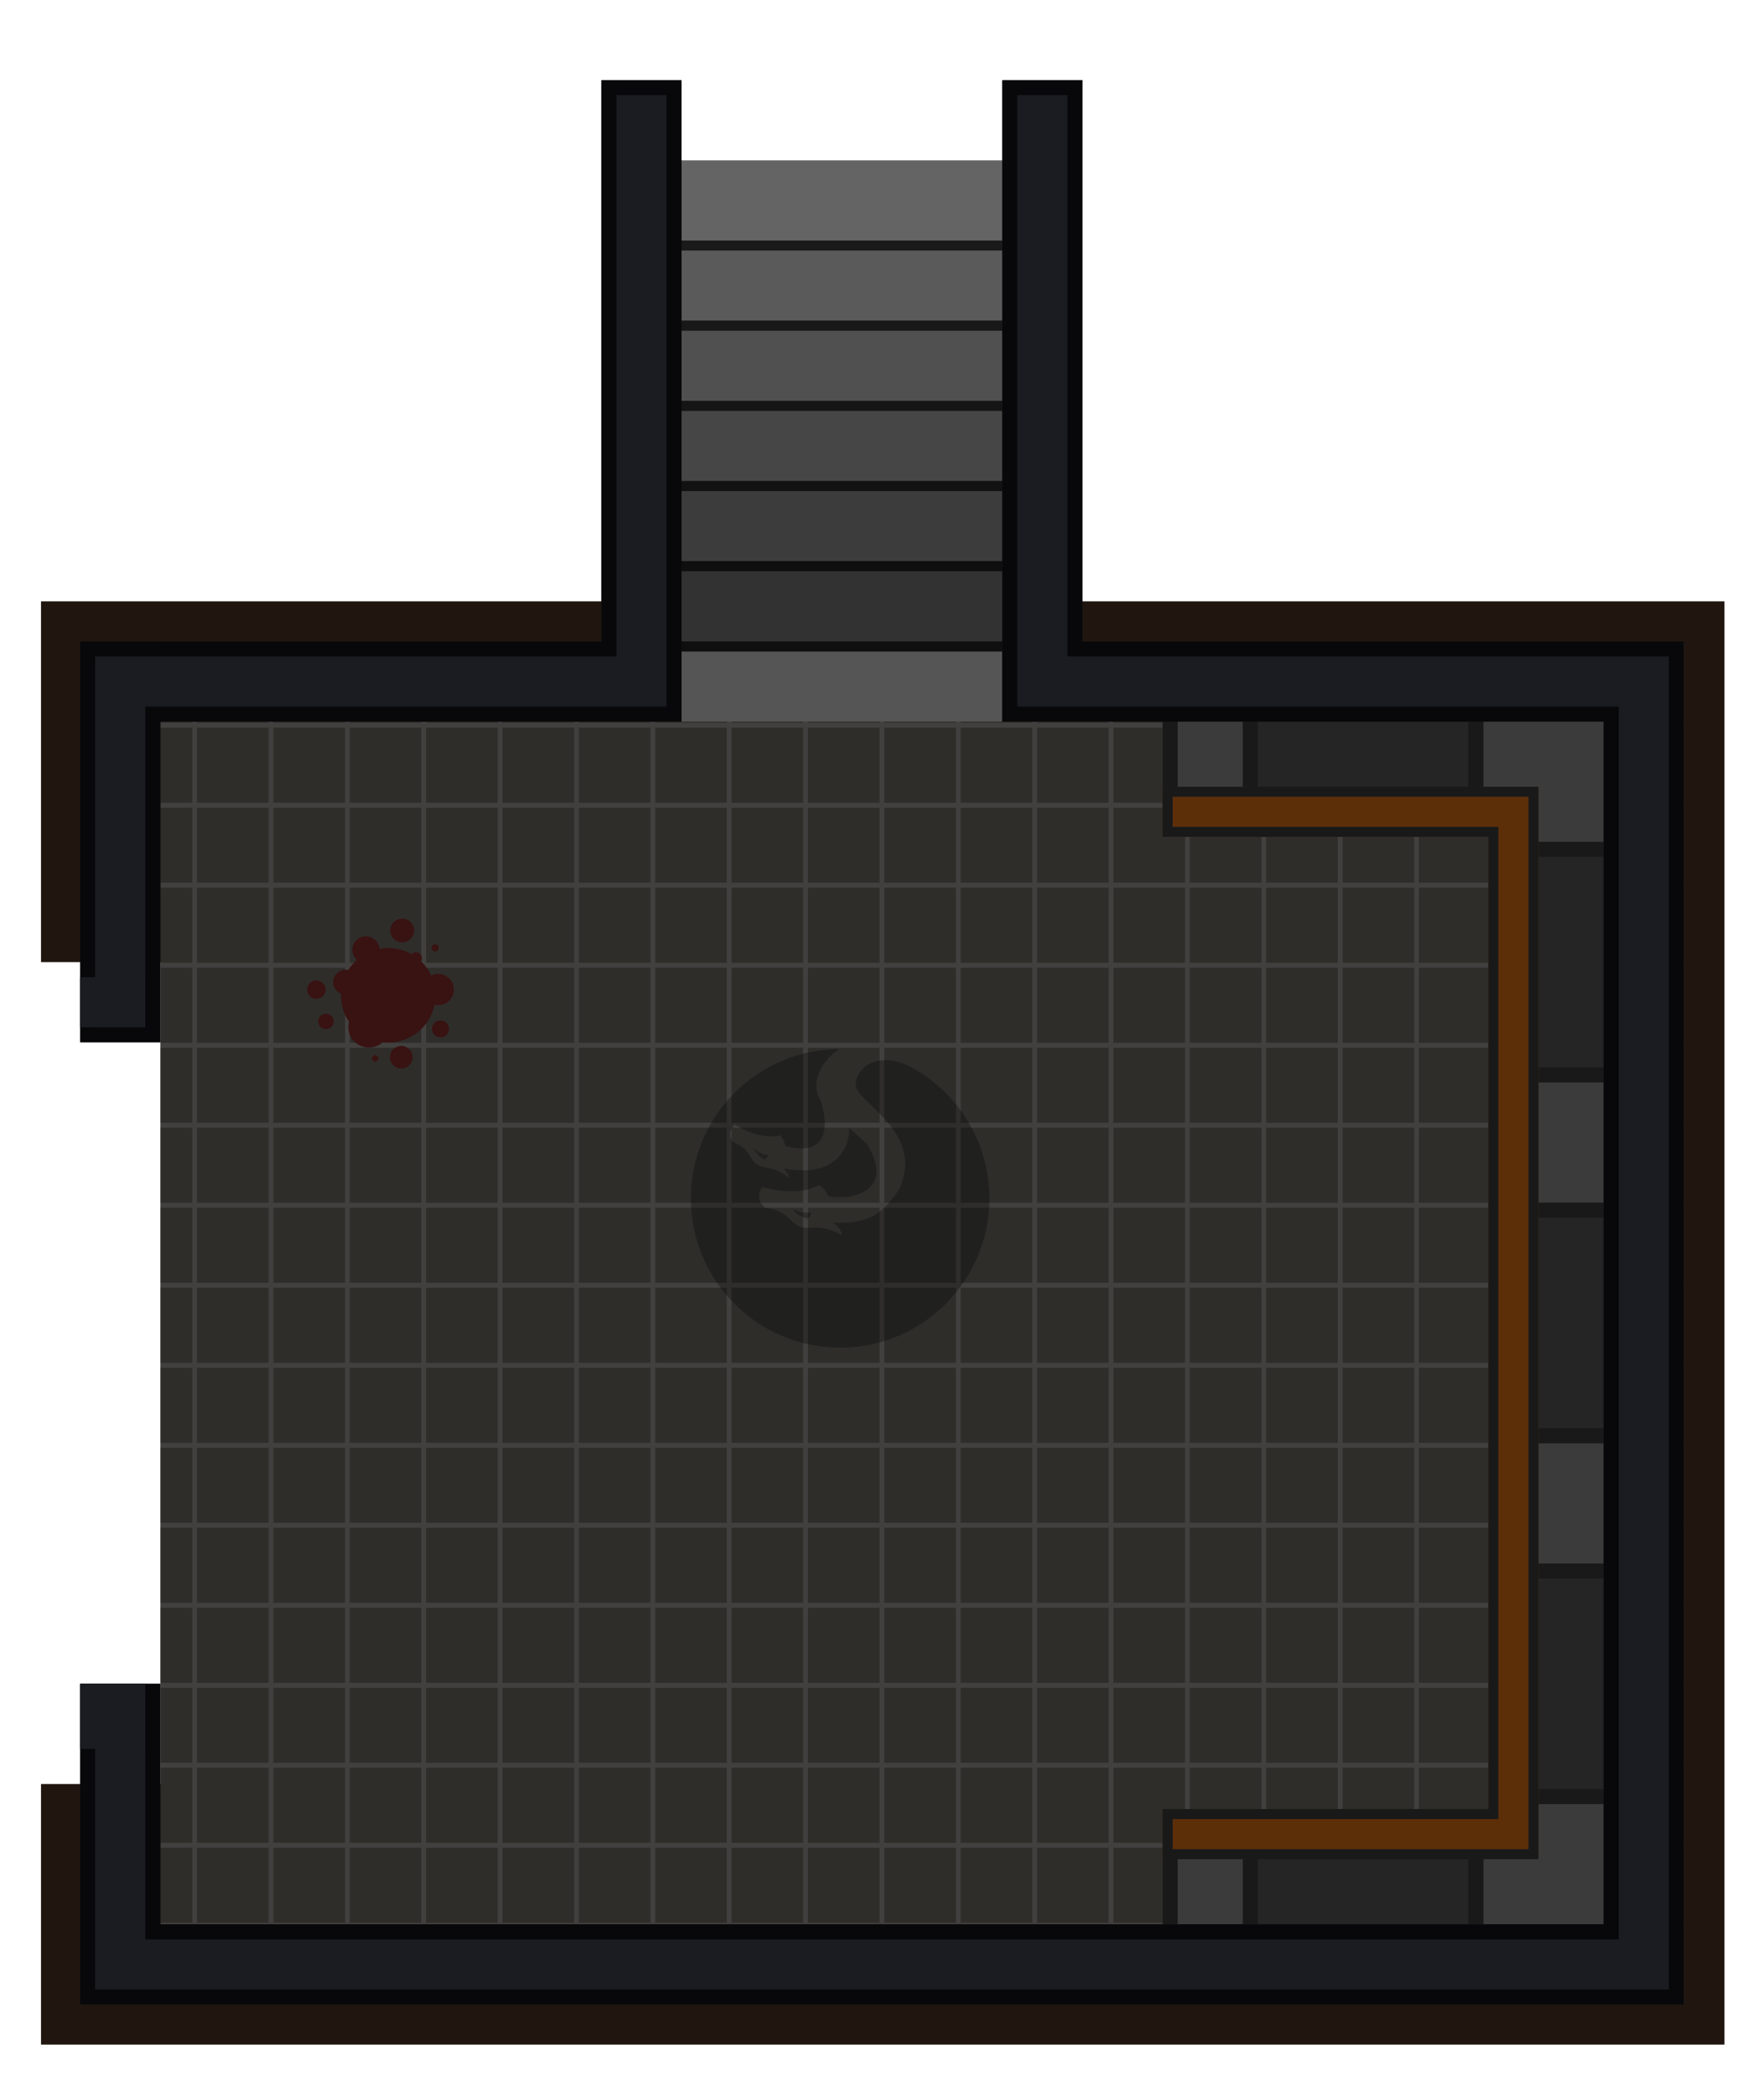 <svg xmlns="http://www.w3.org/2000/svg" xmlns:xlink="http://www.w3.org/1999/xlink" width="704.002" height="832" viewBox="0 0 186.268 220.133"><defs><pattern xlink:href="#a" id="c" patternTransform="matrix(-.063 0 0 -.066 177.8 249.767)"/><clipPath id="f"><path d="M496.26-65.722v-10.054h-25.4v10.054z" fill="#252525" stroke-width="1.467"/></clipPath><clipPath id="i"><path d="M25.93 128.587h-39.688V15.346h39.687v5.291H-8.467v102.659H25.93z" fill="#5d2f09" stroke-width=".748"/></clipPath><clipPath id="g"><path d="M29.104 137.054v-13.23H-6.879V17.992h35.983V5.821H-19.05v131.233z" fill="#3b3b3b" stroke-width="4.7"/></clipPath><clipPath id="h"><path d="M496.26-65.722v-10.054h-25.4v10.054z" fill="#252525" stroke-width="1.467"/></clipPath><pattern patternUnits="userSpaceOnUse" width="128" height="128" patternTransform="matrix(.265 0 0 .265 0 -38.1)" id="a"><path fill="none" stroke-width="3.78" d="M0 0h128v128H0z"/><path fill="none" stroke-width="3.78" d="M0 0h128v128H0z"/><path d="M0 0h128v128H0z" fill="#2e2d2a" stroke-width="15.118" stroke-miterlimit="10"/><path d="M60 128V68H0v-8h60V0h8v60h60v8H68v60z" fill="#6f6f6f" fill-opacity=".303" stroke-width="1.414"/></pattern><clipPath id="d"><path clip-path="url(#clipPath6865)" d="M402.14 158.55h9.526v-42.334h-9.525z" fill="#a3977d" stroke-width="1.984"/></clipPath><clipPath id="e"><path d="M-22.25 168.075v-9.525h-46.568v9.525z" clip-path="url(#clipPath6865)" fill="#a3977d" stroke-width="2.081"/></clipPath><clipPath id="j"><path d="M63.5 0h-8.466v59.267H.001L0 101.6h8.467V67.733H63.5z" fill="#a3977d" stroke-width="2.226"/></clipPath><clipPath id="k"><path d="M97.367 0h8.467v59.267h63.5V203.2H.001L0 169.333h8.467v25.4h152.401v-127h-63.5z" fill="#a3977d" stroke-width="2.226"/></clipPath><filter id="b" x="-.023" width="1.047" y="-.025" height="1.049" color-interpolation-filters="sRGB"><feGaussianBlur stdDeviation="1.651"/></filter></defs><path transform="matrix(0 .9 -1.105 0 403.17 152.808)" d="M-99.231 200.075H70.102v160.867H39.528v-17.236h-96.426v17.236H-99.23z" fill="#130902" fill-opacity=".944" filter="url(#b)"/><path d="M177.8 211.667H16.933V67.733H177.8z" fill="url(#c)"/><path fill="#555" d="M105.834 76.2H71.967v-8.467h33.867z"/><path transform="matrix(0 -1 1.1 0 -62.221 428.6)" d="M402.14 158.55h9.526v-42.334h-9.525z" clip-path="url(#d)" fill="#646464"/><path d="M-22.25 168.075v-9.525h-46.568v9.525z" clip-path="url(#e)" transform="translate(134.435 -133.15)" fill="#5a5a5a" stroke="#000" stroke-width="2.117" stroke-opacity=".706"/><path transform="translate(134.435 -124.683)" clip-path="url(#e)" d="M-22.25 168.075v-9.525h-46.568v9.525z" fill="#505050" stroke="#000" stroke-width="2.117" stroke-opacity=".706"/><path d="M-22.25 168.075v-9.525h-46.568v9.525z" clip-path="url(#e)" transform="translate(134.435 -116.217)" fill="#464646" stroke="#000" stroke-width="2.117" stroke-opacity=".706"/><path transform="translate(134.435 -107.75)" clip-path="url(#e)" d="M-22.25 168.075v-9.525h-46.568v9.525z" fill="#3c3c3c" stroke="#000" stroke-width="2.117" stroke-opacity=".706"/><path d="M-22.25 168.075v-9.525h-46.568v9.525z" clip-path="url(#e)" transform="translate(134.435 -99.283)" fill="#323232" stroke="#000" stroke-width="2.117" stroke-opacity=".706"/><path clip-path="url(#f)" d="M496.26-65.722v-10.054h-25.4v10.054z" transform="translate(-339.627 150.389)" fill="#252525" stroke="#191919" stroke-width="3.175"/><path transform="translate(-339.627 270.51)" d="M496.26-65.722v-10.054h-25.4v10.054z" clip-path="url(#f)" fill="#252525" stroke="#191919" stroke-width="3.175"/><path d="M29.104 137.054v-13.23H-6.879V17.992h35.983V5.821H-19.05v131.233z" clip-path="url(#g)" transform="rotate(180 75.936 105.304)" fill="#3b3b3b" stroke="#191919" stroke-width="3.175"/><path clip-path="url(#h)" d="M496.26-65.722v-10.054h-25.4v10.054z" transform="translate(-339.627 270.51)" fill="#252525" stroke="#191919" stroke-width="3.175"/><path transform="rotate(-90 449.002 212.358)" d="M496.26-65.722v-10.054h-25.4v10.054z" clip-path="url(#h)" fill="#252525" stroke="#191919" stroke-width="3.175"/><path transform="translate(-339.627 150.389)" d="M496.26-65.722v-10.054h-25.4v10.054z" clip-path="url(#h)" fill="#252525" stroke="#191919" stroke-width="3.175"/><path clip-path="url(#h)" d="M496.26-65.722v-10.054h-25.4v10.054z" transform="rotate(-90 410.902 174.258)" fill="#252525" stroke="#191919" stroke-width="3.175"/><path clip-path="url(#h)" d="M496.26-65.722v-10.054h-25.4v10.054z" transform="rotate(-90 429.952 193.308)" fill="#252525" stroke="#191919" stroke-width="3.175"/><path d="M25.93 128.587h-39.688V15.346h39.687v5.291H-8.467v102.659H25.93z" clip-path="url(#i)" transform="rotate(180 74.348 105.833)" fill="#5d2f09" stroke="#191919" stroke-width="2.117"/><g transform="scale(-.443) rotate(-48.191 -612.741 145.262)" fill="#391212"><circle r="11.264" cy="278.017" cx="19.162"/><circle r="3.725" cy="270.029" cx="10.187"/><circle r="2.693" cy="265.856" cx="28.093"/><circle r="4.892" cy="276.402" cx="27.868"/><circle r="2.827" cy="285.826" cx="5.43"/><circle r="2.962" cy="287.666" cx="23.605"/><circle r="2.019" cy="263.388" cx="16.829"/><circle r=".763" cy="270.299" cx="32.446"/><circle r="1.84" cy="284.928" cx="33.702"/><circle r="2.199" cy="291.66" cx="29.573"/><circle r=".853" cy="277.21" cx="3.276"/><circle r="3.231" cy="289.192" cx="14.63"/><circle r="1.436" cy="278.96" cx="8.167"/></g><path d="M63.5 0h-8.466v59.267H.001L0 101.6h8.467V67.733H63.5z" clip-path="url(#j)" transform="translate(8.467 8.467)" fill="#1a1c21" stroke="#000" stroke-width="3.175" stroke-opacity=".706"/><path d="M97.367 0h8.467v59.267h63.5V203.2H.001L0 169.333h8.467v25.4h152.401v-127h-63.5z" clip-path="url(#k)" transform="translate(8.467 8.467)" fill="#1a1c21" stroke="#000" stroke-width="3.175" stroke-opacity=".706"/><path d="M8.467 103.187v5.292h6.879v-5.292zM8.467 177.8v6.88h6.879v-6.88z" fill="#1a1c21"/><path d="M88.714 142.303c8.703 0 15.758-7.056 15.758-15.76a15.762 15.762 0 0 0-8.325-13.891c-3.689-1.843-5.87.31-5.788 1.994.286 1.893 7.329 4.99 4.6 10.897 0 0-1.092 1.898-2.8 2.898-1.8.79-3.064.666-4.2.672.942.604.941 1.333.941 1.333-1.7-.972-2.887-.82-2.887-.82-2.982.312-1.879-1.617-5.173-2.076 0 0-1.251-.788-.361-2.212 4.174 1.146 5.946-.208 5.946-.208.48.248.845.672 1.018 1.184 1.764.385 7.276-.034 4.158-5.439a49.733 49.733 0 0 0-1.924-1.771c.015 1.163-.377 2.646-1.806 3.662-1.78 1.193-4.263.805-5.162.569.427.354.67 1.083.67 1.083-1.215-.972-2.315-1.09-2.315-1.09-2.423-.385-1.143-1.675-3.648-2.735 0 0-.821-.888.183-1.824 3.055 1.79 4.74 1.095 4.74 1.095.327.297.526.71.555 1.15 3.842 1.014 4.863-1.102 3.789-4.748-1.148-1.893-.115-4.018 1.893-5.479-8.647.076-15.617 7.107-15.62 15.756 0 8.704 7.055 15.76 15.758 15.76zm-3.42-13.638c.263-.07.384-.664.384-.664s-.89.238-1.942-.324c.369.745 1.558.988 1.558.988zm-4.595-6.248c.223 0 .444-.444.444-.444s-.754 0-1.466-.666c.134.666 1.022 1.11 1.022 1.11z" fill-opacity=".294"/></svg>